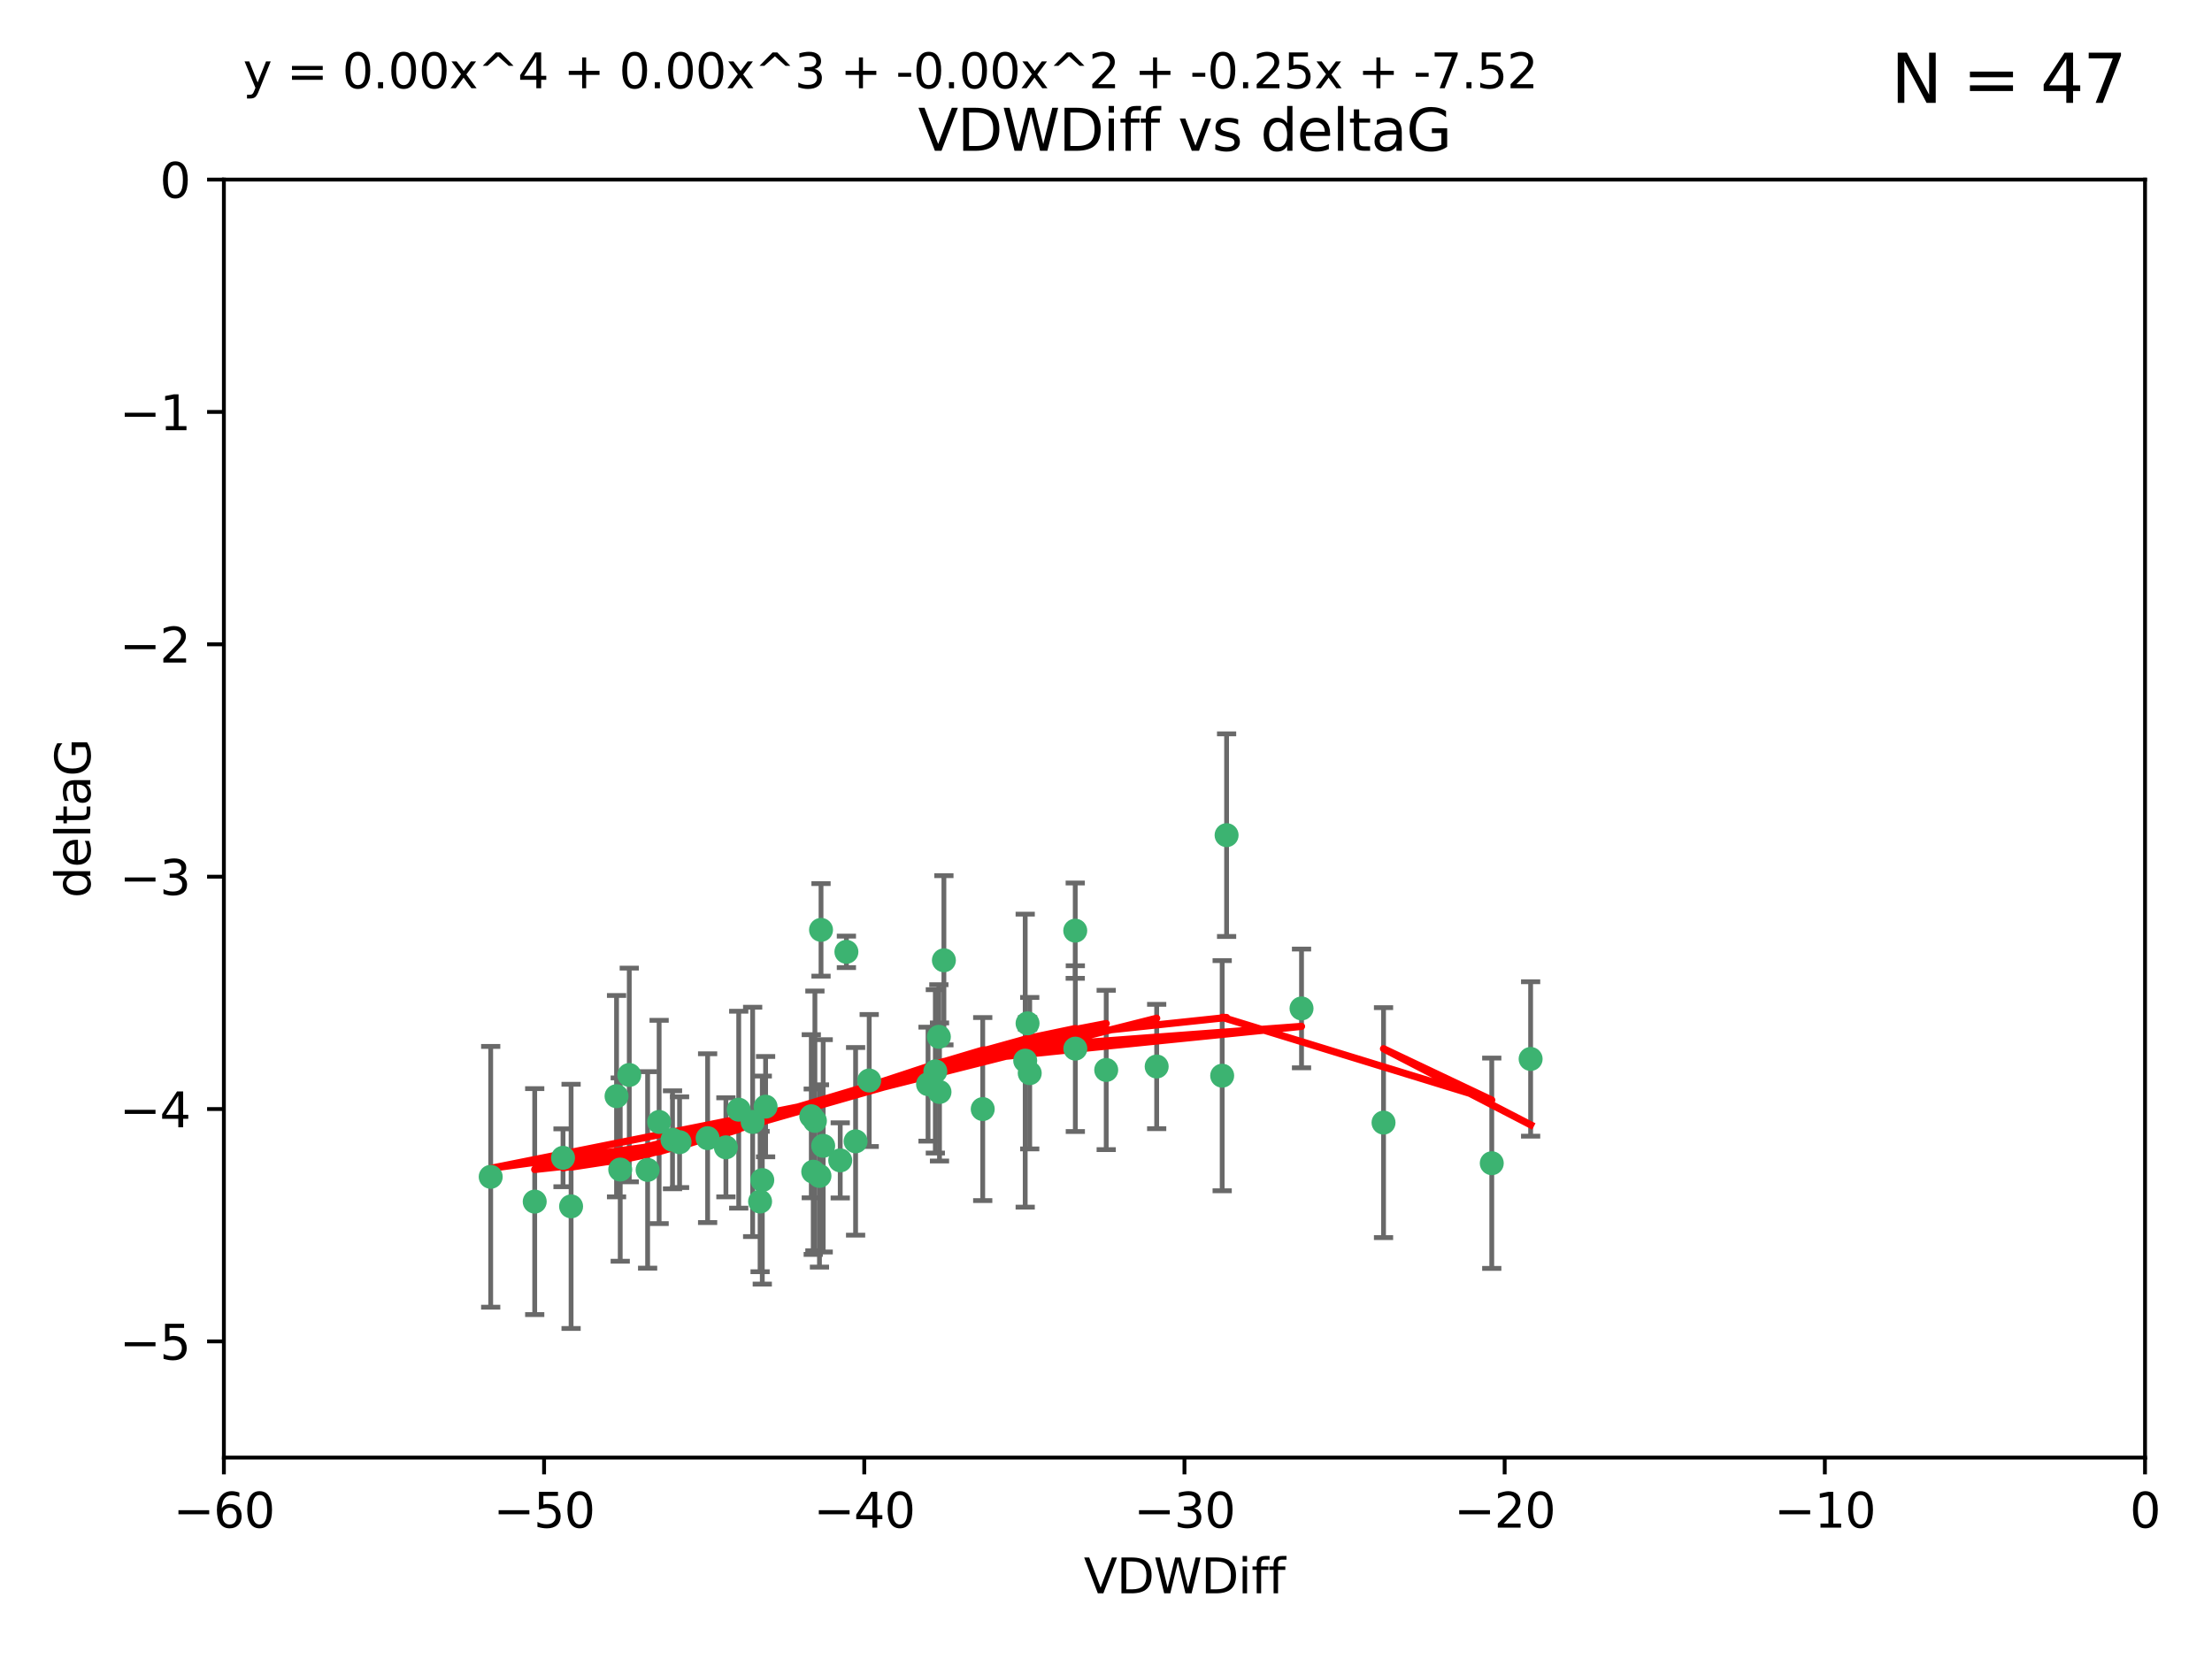 <?xml version="1.0" encoding="utf-8" standalone="no"?>
<!DOCTYPE svg PUBLIC "-//W3C//DTD SVG 1.1//EN"
  "http://www.w3.org/Graphics/SVG/1.1/DTD/svg11.dtd">
<svg xmlns:xlink="http://www.w3.org/1999/xlink" width="460.8pt" height="345.6pt" viewBox="0 0 460.8 345.6" xmlns="http://www.w3.org/2000/svg" version="1.1">
 <defs>
  <style type="text/css">*{stroke-linejoin: round; stroke-linecap: butt}</style>
 </defs>
 <g id="figure_1">
  <g id="patch_1">
   <path d="M 0 345.6 
L 460.8 345.6 
L 460.8 0 
L 0 0 
z
" style="fill: #ffffff"/>
  </g>
  <g id="axes_1">
   <g id="patch_2">
    <path d="M 46.64 303.64 
L 446.85 303.64 
L 446.85 37.411 
L 46.64 37.411 
z
" style="fill: #ffffff"/>
   </g>
   <g id="PathCollection_1">
    <defs>
     <path id="m458585051c" d="M 0 1.118 
C 0.297 1.118 0.581 1 0.791 0.791 
C 1 0.581 1.118 0.297 1.118 0 
C 1.118 -0.297 1 -0.581 0.791 -0.791 
C 0.581 -1 0.297 -1.118 0 -1.118 
C -0.297 -1.118 -0.581 -1 -0.791 -0.791 
C -1 -0.581 -1.118 -0.297 -1.118 0 
C -1.118 0.297 -1 0.581 -0.791 0.791 
C -0.581 1 -0.297 1.118 0 1.118 
z
" style="stroke: #3cb371"/>
    </defs>
    <g clip-path="url(#pa4ea64b45a)">
     <use xlink:href="#m458585051c" x="151.221" y="239.011" style="fill: #3cb371; stroke: #3cb371"/>
     <use xlink:href="#m458585051c" x="111.391" y="250.316" style="fill: #3cb371; stroke: #3cb371"/>
     <use xlink:href="#m458585051c" x="128.438" y="228.355" style="fill: #3cb371; stroke: #3cb371"/>
     <use xlink:href="#m458585051c" x="153.89" y="231.167" style="fill: #3cb371; stroke: #3cb371"/>
     <use xlink:href="#m458585051c" x="147.41" y="237.101" style="fill: #3cb371; stroke: #3cb371"/>
     <use xlink:href="#m458585051c" x="102.222" y="245.151" style="fill: #3cb371; stroke: #3cb371"/>
     <use xlink:href="#m458585051c" x="170.71" y="244.971" style="fill: #3cb371; stroke: #3cb371"/>
     <use xlink:href="#m458585051c" x="129.205" y="243.641" style="fill: #3cb371; stroke: #3cb371"/>
     <use xlink:href="#m458585051c" x="181.071" y="225.088" style="fill: #3cb371; stroke: #3cb371"/>
     <use xlink:href="#m458585051c" x="169.007" y="232.534" style="fill: #3cb371; stroke: #3cb371"/>
     <use xlink:href="#m458585051c" x="169.761" y="233.502" style="fill: #3cb371; stroke: #3cb371"/>
     <use xlink:href="#m458585051c" x="140.098" y="237.443" style="fill: #3cb371; stroke: #3cb371"/>
     <use xlink:href="#m458585051c" x="171.486" y="238.695" style="fill: #3cb371; stroke: #3cb371"/>
     <use xlink:href="#m458585051c" x="118.968" y="251.31" style="fill: #3cb371; stroke: #3cb371"/>
     <use xlink:href="#m458585051c" x="131.089" y="223.937" style="fill: #3cb371; stroke: #3cb371"/>
     <use xlink:href="#m458585051c" x="134.911" y="243.713" style="fill: #3cb371; stroke: #3cb371"/>
     <use xlink:href="#m458585051c" x="158.798" y="245.83" style="fill: #3cb371; stroke: #3cb371"/>
     <use xlink:href="#m458585051c" x="156.79" y="233.712" style="fill: #3cb371; stroke: #3cb371"/>
     <use xlink:href="#m458585051c" x="175.035" y="241.73" style="fill: #3cb371; stroke: #3cb371"/>
     <use xlink:href="#m458585051c" x="141.568" y="237.937" style="fill: #3cb371; stroke: #3cb371"/>
     <use xlink:href="#m458585051c" x="171.035" y="193.709" style="fill: #3cb371; stroke: #3cb371"/>
     <use xlink:href="#m458585051c" x="169.413" y="244.088" style="fill: #3cb371; stroke: #3cb371"/>
     <use xlink:href="#m458585051c" x="240.957" y="222.173" style="fill: #3cb371; stroke: #3cb371"/>
     <use xlink:href="#m458585051c" x="117.288" y="241.193" style="fill: #3cb371; stroke: #3cb371"/>
     <use xlink:href="#m458585051c" x="137.308" y="233.723" style="fill: #3cb371; stroke: #3cb371"/>
     <use xlink:href="#m458585051c" x="158.341" y="250.302" style="fill: #3cb371; stroke: #3cb371"/>
     <use xlink:href="#m458585051c" x="214.511" y="223.559" style="fill: #3cb371; stroke: #3cb371"/>
     <use xlink:href="#m458585051c" x="223.993" y="193.873" style="fill: #3cb371; stroke: #3cb371"/>
     <use xlink:href="#m458585051c" x="195.715" y="227.477" style="fill: #3cb371; stroke: #3cb371"/>
     <use xlink:href="#m458585051c" x="178.237" y="237.76" style="fill: #3cb371; stroke: #3cb371"/>
     <use xlink:href="#m458585051c" x="224.011" y="218.451" style="fill: #3cb371; stroke: #3cb371"/>
     <use xlink:href="#m458585051c" x="193.329" y="225.849" style="fill: #3cb371; stroke: #3cb371"/>
     <use xlink:href="#m458585051c" x="204.72" y="231.04" style="fill: #3cb371; stroke: #3cb371"/>
     <use xlink:href="#m458585051c" x="271.132" y="210.077" style="fill: #3cb371; stroke: #3cb371"/>
     <use xlink:href="#m458585051c" x="195.583" y="215.989" style="fill: #3cb371; stroke: #3cb371"/>
     <use xlink:href="#m458585051c" x="196.632" y="200.046" style="fill: #3cb371; stroke: #3cb371"/>
     <use xlink:href="#m458585051c" x="159.489" y="230.536" style="fill: #3cb371; stroke: #3cb371"/>
     <use xlink:href="#m458585051c" x="230.445" y="222.895" style="fill: #3cb371; stroke: #3cb371"/>
     <use xlink:href="#m458585051c" x="213.569" y="220.951" style="fill: #3cb371; stroke: #3cb371"/>
     <use xlink:href="#m458585051c" x="176.321" y="198.286" style="fill: #3cb371; stroke: #3cb371"/>
     <use xlink:href="#m458585051c" x="194.849" y="223.183" style="fill: #3cb371; stroke: #3cb371"/>
     <use xlink:href="#m458585051c" x="214.061" y="213.179" style="fill: #3cb371; stroke: #3cb371"/>
     <use xlink:href="#m458585051c" x="255.522" y="173.979" style="fill: #3cb371; stroke: #3cb371"/>
     <use xlink:href="#m458585051c" x="254.602" y="224.085" style="fill: #3cb371; stroke: #3cb371"/>
     <use xlink:href="#m458585051c" x="310.762" y="242.322" style="fill: #3cb371; stroke: #3cb371"/>
     <use xlink:href="#m458585051c" x="288.215" y="233.861" style="fill: #3cb371; stroke: #3cb371"/>
     <use xlink:href="#m458585051c" x="318.857" y="220.6" style="fill: #3cb371; stroke: #3cb371"/>
    </g>
   </g>
   <g id="matplotlib.axis_1">
    <g id="xtick_1">
     <g id="line2d_1">
      <defs>
       <path id="mc9bf6f8112" d="M 0 0 
L 0 3.5 
" style="stroke: #000000; stroke-width: 0.8"/>
      </defs>
      <g>
       <use xlink:href="#mc9bf6f8112" x="46.64" y="303.64" style="stroke: #000000; stroke-width: 0.8"/>
      </g>
     </g>
     <g id="text_1">
      <!-- −60 -->
      <g transform="translate(36.088 318.238)scale(0.1 -0.1)">
       <defs>
        <path id="DejaVuSans-2212" d="M 678 2272 
L 4684 2272 
L 4684 1741 
L 678 1741 
L 678 2272 
z
" transform="scale(0.016)"/>
        <path id="DejaVuSans-36" d="M 2113 2584 
Q 1688 2584 1439 2293 
Q 1191 2003 1191 1497 
Q 1191 994 1439 701 
Q 1688 409 2113 409 
Q 2538 409 2786 701 
Q 3034 994 3034 1497 
Q 3034 2003 2786 2293 
Q 2538 2584 2113 2584 
z
M 3366 4563 
L 3366 3988 
Q 3128 4100 2886 4159 
Q 2644 4219 2406 4219 
Q 1781 4219 1451 3797 
Q 1122 3375 1075 2522 
Q 1259 2794 1537 2939 
Q 1816 3084 2150 3084 
Q 2853 3084 3261 2657 
Q 3669 2231 3669 1497 
Q 3669 778 3244 343 
Q 2819 -91 2113 -91 
Q 1303 -91 875 529 
Q 447 1150 447 2328 
Q 447 3434 972 4092 
Q 1497 4750 2381 4750 
Q 2619 4750 2861 4703 
Q 3103 4656 3366 4563 
z
" transform="scale(0.016)"/>
        <path id="DejaVuSans-30" d="M 2034 4250 
Q 1547 4250 1301 3770 
Q 1056 3291 1056 2328 
Q 1056 1369 1301 889 
Q 1547 409 2034 409 
Q 2525 409 2770 889 
Q 3016 1369 3016 2328 
Q 3016 3291 2770 3770 
Q 2525 4250 2034 4250 
z
M 2034 4750 
Q 2819 4750 3233 4129 
Q 3647 3509 3647 2328 
Q 3647 1150 3233 529 
Q 2819 -91 2034 -91 
Q 1250 -91 836 529 
Q 422 1150 422 2328 
Q 422 3509 836 4129 
Q 1250 4750 2034 4750 
z
" transform="scale(0.016)"/>
       </defs>
       <use xlink:href="#DejaVuSans-2212"/>
       <use xlink:href="#DejaVuSans-36" x="83.789"/>
       <use xlink:href="#DejaVuSans-30" x="147.412"/>
      </g>
     </g>
    </g>
    <g id="xtick_2">
     <g id="line2d_2">
      <g>
       <use xlink:href="#mc9bf6f8112" x="113.342" y="303.64" style="stroke: #000000; stroke-width: 0.8"/>
      </g>
     </g>
     <g id="text_2">
      <!-- −50 -->
      <g transform="translate(102.789 318.238)scale(0.1 -0.1)">
       <defs>
        <path id="DejaVuSans-35" d="M 691 4666 
L 3169 4666 
L 3169 4134 
L 1269 4134 
L 1269 2991 
Q 1406 3038 1543 3061 
Q 1681 3084 1819 3084 
Q 2600 3084 3056 2656 
Q 3513 2228 3513 1497 
Q 3513 744 3044 326 
Q 2575 -91 1722 -91 
Q 1428 -91 1123 -41 
Q 819 9 494 109 
L 494 744 
Q 775 591 1075 516 
Q 1375 441 1709 441 
Q 2250 441 2565 725 
Q 2881 1009 2881 1497 
Q 2881 1984 2565 2268 
Q 2250 2553 1709 2553 
Q 1456 2553 1204 2497 
Q 953 2441 691 2322 
L 691 4666 
z
" transform="scale(0.016)"/>
       </defs>
       <use xlink:href="#DejaVuSans-2212"/>
       <use xlink:href="#DejaVuSans-35" x="83.789"/>
       <use xlink:href="#DejaVuSans-30" x="147.412"/>
      </g>
     </g>
    </g>
    <g id="xtick_3">
     <g id="line2d_3">
      <g>
       <use xlink:href="#mc9bf6f8112" x="180.043" y="303.64" style="stroke: #000000; stroke-width: 0.8"/>
      </g>
     </g>
     <g id="text_3">
      <!-- −40 -->
      <g transform="translate(169.491 318.238)scale(0.1 -0.1)">
       <defs>
        <path id="DejaVuSans-34" d="M 2419 4116 
L 825 1625 
L 2419 1625 
L 2419 4116 
z
M 2253 4666 
L 3047 4666 
L 3047 1625 
L 3713 1625 
L 3713 1100 
L 3047 1100 
L 3047 0 
L 2419 0 
L 2419 1100 
L 313 1100 
L 313 1709 
L 2253 4666 
z
" transform="scale(0.016)"/>
       </defs>
       <use xlink:href="#DejaVuSans-2212"/>
       <use xlink:href="#DejaVuSans-34" x="83.789"/>
       <use xlink:href="#DejaVuSans-30" x="147.412"/>
      </g>
     </g>
    </g>
    <g id="xtick_4">
     <g id="line2d_4">
      <g>
       <use xlink:href="#mc9bf6f8112" x="246.745" y="303.64" style="stroke: #000000; stroke-width: 0.8"/>
      </g>
     </g>
     <g id="text_4">
      <!-- −30 -->
      <g transform="translate(236.193 318.238)scale(0.1 -0.1)">
       <defs>
        <path id="DejaVuSans-33" d="M 2597 2516 
Q 3050 2419 3304 2112 
Q 3559 1806 3559 1356 
Q 3559 666 3084 287 
Q 2609 -91 1734 -91 
Q 1441 -91 1130 -33 
Q 819 25 488 141 
L 488 750 
Q 750 597 1062 519 
Q 1375 441 1716 441 
Q 2309 441 2620 675 
Q 2931 909 2931 1356 
Q 2931 1769 2642 2001 
Q 2353 2234 1838 2234 
L 1294 2234 
L 1294 2753 
L 1863 2753 
Q 2328 2753 2575 2939 
Q 2822 3125 2822 3475 
Q 2822 3834 2567 4026 
Q 2313 4219 1838 4219 
Q 1578 4219 1281 4162 
Q 984 4106 628 3988 
L 628 4550 
Q 988 4650 1302 4700 
Q 1616 4750 1894 4750 
Q 2613 4750 3031 4423 
Q 3450 4097 3450 3541 
Q 3450 3153 3228 2886 
Q 3006 2619 2597 2516 
z
" transform="scale(0.016)"/>
       </defs>
       <use xlink:href="#DejaVuSans-2212"/>
       <use xlink:href="#DejaVuSans-33" x="83.789"/>
       <use xlink:href="#DejaVuSans-30" x="147.412"/>
      </g>
     </g>
    </g>
    <g id="xtick_5">
     <g id="line2d_5">
      <g>
       <use xlink:href="#mc9bf6f8112" x="313.447" y="303.64" style="stroke: #000000; stroke-width: 0.8"/>
      </g>
     </g>
     <g id="text_5">
      <!-- −20 -->
      <g transform="translate(302.894 318.238)scale(0.1 -0.1)">
       <defs>
        <path id="DejaVuSans-32" d="M 1228 531 
L 3431 531 
L 3431 0 
L 469 0 
L 469 531 
Q 828 903 1448 1529 
Q 2069 2156 2228 2338 
Q 2531 2678 2651 2914 
Q 2772 3150 2772 3378 
Q 2772 3750 2511 3984 
Q 2250 4219 1831 4219 
Q 1534 4219 1204 4116 
Q 875 4013 500 3803 
L 500 4441 
Q 881 4594 1212 4672 
Q 1544 4750 1819 4750 
Q 2544 4750 2975 4387 
Q 3406 4025 3406 3419 
Q 3406 3131 3298 2873 
Q 3191 2616 2906 2266 
Q 2828 2175 2409 1742 
Q 1991 1309 1228 531 
z
" transform="scale(0.016)"/>
       </defs>
       <use xlink:href="#DejaVuSans-2212"/>
       <use xlink:href="#DejaVuSans-32" x="83.789"/>
       <use xlink:href="#DejaVuSans-30" x="147.412"/>
      </g>
     </g>
    </g>
    <g id="xtick_6">
     <g id="line2d_6">
      <g>
       <use xlink:href="#mc9bf6f8112" x="380.148" y="303.64" style="stroke: #000000; stroke-width: 0.8"/>
      </g>
     </g>
     <g id="text_6">
      <!-- −10 -->
      <g transform="translate(369.596 318.238)scale(0.1 -0.1)">
       <defs>
        <path id="DejaVuSans-31" d="M 794 531 
L 1825 531 
L 1825 4091 
L 703 3866 
L 703 4441 
L 1819 4666 
L 2450 4666 
L 2450 531 
L 3481 531 
L 3481 0 
L 794 0 
L 794 531 
z
" transform="scale(0.016)"/>
       </defs>
       <use xlink:href="#DejaVuSans-2212"/>
       <use xlink:href="#DejaVuSans-31" x="83.789"/>
       <use xlink:href="#DejaVuSans-30" x="147.412"/>
      </g>
     </g>
    </g>
    <g id="xtick_7">
     <g id="line2d_7">
      <g>
       <use xlink:href="#mc9bf6f8112" x="446.85" y="303.64" style="stroke: #000000; stroke-width: 0.8"/>
      </g>
     </g>
     <g id="text_7">
      <!-- 0 -->
      <g transform="translate(443.669 318.238)scale(0.1 -0.1)">
       <use xlink:href="#DejaVuSans-30"/>
      </g>
     </g>
    </g>
    <g id="text_8">
     <!-- VDWDiff -->
     <g transform="translate(225.772 331.917)scale(0.1 -0.1)">
      <defs>
       <path id="DejaVuSans-56" d="M 1831 0 
L 50 4666 
L 709 4666 
L 2188 738 
L 3669 4666 
L 4325 4666 
L 2547 0 
L 1831 0 
z
" transform="scale(0.016)"/>
       <path id="DejaVuSans-44" d="M 1259 4147 
L 1259 519 
L 2022 519 
Q 2988 519 3436 956 
Q 3884 1394 3884 2338 
Q 3884 3275 3436 3711 
Q 2988 4147 2022 4147 
L 1259 4147 
z
M 628 4666 
L 1925 4666 
Q 3281 4666 3915 4102 
Q 4550 3538 4550 2338 
Q 4550 1131 3912 565 
Q 3275 0 1925 0 
L 628 0 
L 628 4666 
z
" transform="scale(0.016)"/>
       <path id="DejaVuSans-57" d="M 213 4666 
L 850 4666 
L 1831 722 
L 2809 4666 
L 3519 4666 
L 4500 722 
L 5478 4666 
L 6119 4666 
L 4947 0 
L 4153 0 
L 3169 4050 
L 2175 0 
L 1381 0 
L 213 4666 
z
" transform="scale(0.016)"/>
       <path id="DejaVuSans-69" d="M 603 3500 
L 1178 3500 
L 1178 0 
L 603 0 
L 603 3500 
z
M 603 4863 
L 1178 4863 
L 1178 4134 
L 603 4134 
L 603 4863 
z
" transform="scale(0.016)"/>
       <path id="DejaVuSans-66" d="M 2375 4863 
L 2375 4384 
L 1825 4384 
Q 1516 4384 1395 4259 
Q 1275 4134 1275 3809 
L 1275 3500 
L 2222 3500 
L 2222 3053 
L 1275 3053 
L 1275 0 
L 697 0 
L 697 3053 
L 147 3053 
L 147 3500 
L 697 3500 
L 697 3744 
Q 697 4328 969 4595 
Q 1241 4863 1831 4863 
L 2375 4863 
z
" transform="scale(0.016)"/>
      </defs>
      <use xlink:href="#DejaVuSans-56"/>
      <use xlink:href="#DejaVuSans-44" x="68.408"/>
      <use xlink:href="#DejaVuSans-57" x="145.41"/>
      <use xlink:href="#DejaVuSans-44" x="244.287"/>
      <use xlink:href="#DejaVuSans-69" x="321.289"/>
      <use xlink:href="#DejaVuSans-66" x="349.072"/>
      <use xlink:href="#DejaVuSans-66" x="384.277"/>
     </g>
    </g>
   </g>
   <g id="matplotlib.axis_2">
    <g id="ytick_1">
     <g id="line2d_8">
      <defs>
       <path id="med8fb15d20" d="M 0 0 
L -3.5 0 
" style="stroke: #000000; stroke-width: 0.8"/>
      </defs>
      <g>
       <use xlink:href="#med8fb15d20" x="46.64" y="279.437" style="stroke: #000000; stroke-width: 0.8"/>
      </g>
     </g>
     <g id="text_9">
      <!-- −5 -->
      <g transform="translate(24.898 283.237)scale(0.1 -0.1)">
       <use xlink:href="#DejaVuSans-2212"/>
       <use xlink:href="#DejaVuSans-35" x="83.789"/>
      </g>
     </g>
    </g>
    <g id="ytick_2">
     <g id="line2d_9">
      <g>
       <use xlink:href="#med8fb15d20" x="46.64" y="231.032" style="stroke: #000000; stroke-width: 0.8"/>
      </g>
     </g>
     <g id="text_10">
      <!-- −4 -->
      <g transform="translate(24.898 234.831)scale(0.1 -0.1)">
       <use xlink:href="#DejaVuSans-2212"/>
       <use xlink:href="#DejaVuSans-34" x="83.789"/>
      </g>
     </g>
    </g>
    <g id="ytick_3">
     <g id="line2d_10">
      <g>
       <use xlink:href="#med8fb15d20" x="46.64" y="182.627" style="stroke: #000000; stroke-width: 0.8"/>
      </g>
     </g>
     <g id="text_11">
      <!-- −3 -->
      <g transform="translate(24.898 186.426)scale(0.1 -0.1)">
       <use xlink:href="#DejaVuSans-2212"/>
       <use xlink:href="#DejaVuSans-33" x="83.789"/>
      </g>
     </g>
    </g>
    <g id="ytick_4">
     <g id="line2d_11">
      <g>
       <use xlink:href="#med8fb15d20" x="46.64" y="134.222" style="stroke: #000000; stroke-width: 0.8"/>
      </g>
     </g>
     <g id="text_12">
      <!-- −2 -->
      <g transform="translate(24.898 138.021)scale(0.1 -0.1)">
       <use xlink:href="#DejaVuSans-2212"/>
       <use xlink:href="#DejaVuSans-32" x="83.789"/>
      </g>
     </g>
    </g>
    <g id="ytick_5">
     <g id="line2d_12">
      <g>
       <use xlink:href="#med8fb15d20" x="46.64" y="85.816" style="stroke: #000000; stroke-width: 0.8"/>
      </g>
     </g>
     <g id="text_13">
      <!-- −1 -->
      <g transform="translate(24.898 89.616)scale(0.1 -0.1)">
       <use xlink:href="#DejaVuSans-2212"/>
       <use xlink:href="#DejaVuSans-31" x="83.789"/>
      </g>
     </g>
    </g>
    <g id="ytick_6">
     <g id="line2d_13">
      <g>
       <use xlink:href="#med8fb15d20" x="46.64" y="37.411" style="stroke: #000000; stroke-width: 0.8"/>
      </g>
     </g>
     <g id="text_14">
      <!-- 0 -->
      <g transform="translate(33.278 41.21)scale(0.1 -0.1)">
       <use xlink:href="#DejaVuSans-30"/>
      </g>
     </g>
    </g>
    <g id="text_15">
     <!-- deltaG -->
     <g transform="translate(18.818 187.064)rotate(-90)scale(0.1 -0.1)">
      <defs>
       <path id="DejaVuSans-64" d="M 2906 2969 
L 2906 4863 
L 3481 4863 
L 3481 0 
L 2906 0 
L 2906 525 
Q 2725 213 2448 61 
Q 2172 -91 1784 -91 
Q 1150 -91 751 415 
Q 353 922 353 1747 
Q 353 2572 751 3078 
Q 1150 3584 1784 3584 
Q 2172 3584 2448 3432 
Q 2725 3281 2906 2969 
z
M 947 1747 
Q 947 1113 1208 752 
Q 1469 391 1925 391 
Q 2381 391 2643 752 
Q 2906 1113 2906 1747 
Q 2906 2381 2643 2742 
Q 2381 3103 1925 3103 
Q 1469 3103 1208 2742 
Q 947 2381 947 1747 
z
" transform="scale(0.016)"/>
       <path id="DejaVuSans-65" d="M 3597 1894 
L 3597 1613 
L 953 1613 
Q 991 1019 1311 708 
Q 1631 397 2203 397 
Q 2534 397 2845 478 
Q 3156 559 3463 722 
L 3463 178 
Q 3153 47 2828 -22 
Q 2503 -91 2169 -91 
Q 1331 -91 842 396 
Q 353 884 353 1716 
Q 353 2575 817 3079 
Q 1281 3584 2069 3584 
Q 2775 3584 3186 3129 
Q 3597 2675 3597 1894 
z
M 3022 2063 
Q 3016 2534 2758 2815 
Q 2500 3097 2075 3097 
Q 1594 3097 1305 2825 
Q 1016 2553 972 2059 
L 3022 2063 
z
" transform="scale(0.016)"/>
       <path id="DejaVuSans-6c" d="M 603 4863 
L 1178 4863 
L 1178 0 
L 603 0 
L 603 4863 
z
" transform="scale(0.016)"/>
       <path id="DejaVuSans-74" d="M 1172 4494 
L 1172 3500 
L 2356 3500 
L 2356 3053 
L 1172 3053 
L 1172 1153 
Q 1172 725 1289 603 
Q 1406 481 1766 481 
L 2356 481 
L 2356 0 
L 1766 0 
Q 1100 0 847 248 
Q 594 497 594 1153 
L 594 3053 
L 172 3053 
L 172 3500 
L 594 3500 
L 594 4494 
L 1172 4494 
z
" transform="scale(0.016)"/>
       <path id="DejaVuSans-61" d="M 2194 1759 
Q 1497 1759 1228 1600 
Q 959 1441 959 1056 
Q 959 750 1161 570 
Q 1363 391 1709 391 
Q 2188 391 2477 730 
Q 2766 1069 2766 1631 
L 2766 1759 
L 2194 1759 
z
M 3341 1997 
L 3341 0 
L 2766 0 
L 2766 531 
Q 2569 213 2275 61 
Q 1981 -91 1556 -91 
Q 1019 -91 701 211 
Q 384 513 384 1019 
Q 384 1609 779 1909 
Q 1175 2209 1959 2209 
L 2766 2209 
L 2766 2266 
Q 2766 2663 2505 2880 
Q 2244 3097 1772 3097 
Q 1472 3097 1187 3025 
Q 903 2953 641 2809 
L 641 3341 
Q 956 3463 1253 3523 
Q 1550 3584 1831 3584 
Q 2591 3584 2966 3190 
Q 3341 2797 3341 1997 
z
" transform="scale(0.016)"/>
       <path id="DejaVuSans-47" d="M 3809 666 
L 3809 1919 
L 2778 1919 
L 2778 2438 
L 4434 2438 
L 4434 434 
Q 4069 175 3628 42 
Q 3188 -91 2688 -91 
Q 1594 -91 976 548 
Q 359 1188 359 2328 
Q 359 3472 976 4111 
Q 1594 4750 2688 4750 
Q 3144 4750 3555 4637 
Q 3966 4525 4313 4306 
L 4313 3634 
Q 3963 3931 3569 4081 
Q 3175 4231 2741 4231 
Q 1884 4231 1454 3753 
Q 1025 3275 1025 2328 
Q 1025 1384 1454 906 
Q 1884 428 2741 428 
Q 3075 428 3337 486 
Q 3600 544 3809 666 
z
" transform="scale(0.016)"/>
      </defs>
      <use xlink:href="#DejaVuSans-64"/>
      <use xlink:href="#DejaVuSans-65" x="63.477"/>
      <use xlink:href="#DejaVuSans-6c" x="125"/>
      <use xlink:href="#DejaVuSans-74" x="152.783"/>
      <use xlink:href="#DejaVuSans-61" x="191.992"/>
      <use xlink:href="#DejaVuSans-47" x="253.271"/>
     </g>
    </g>
   </g>
   <g id="LineCollection_1">
    <path d="M 151.221 249.332 
L 151.221 228.691 
" clip-path="url(#pa4ea64b45a)" style="fill: none; stroke: #696969"/>
    <path d="M 111.391 273.851 
L 111.391 226.78 
" clip-path="url(#pa4ea64b45a)" style="fill: none; stroke: #696969"/>
    <path d="M 128.438 249.329 
L 128.438 207.382 
" clip-path="url(#pa4ea64b45a)" style="fill: none; stroke: #696969"/>
    <path d="M 153.89 251.678 
L 153.89 210.656 
" clip-path="url(#pa4ea64b45a)" style="fill: none; stroke: #696969"/>
    <path d="M 147.41 254.682 
L 147.41 219.519 
" clip-path="url(#pa4ea64b45a)" style="fill: none; stroke: #696969"/>
    <path d="M 102.222 272.312 
L 102.222 217.99 
" clip-path="url(#pa4ea64b45a)" style="fill: none; stroke: #696969"/>
    <path d="M 170.71 263.96 
L 170.71 225.982 
" clip-path="url(#pa4ea64b45a)" style="fill: none; stroke: #696969"/>
    <path d="M 129.205 262.737 
L 129.205 224.544 
" clip-path="url(#pa4ea64b45a)" style="fill: none; stroke: #696969"/>
    <path d="M 181.071 238.836 
L 181.071 211.34 
" clip-path="url(#pa4ea64b45a)" style="fill: none; stroke: #696969"/>
    <path d="M 169.007 249.526 
L 169.007 215.542 
" clip-path="url(#pa4ea64b45a)" style="fill: none; stroke: #696969"/>
    <path d="M 169.761 260.554 
L 169.761 206.45 
" clip-path="url(#pa4ea64b45a)" style="fill: none; stroke: #696969"/>
    <path d="M 140.098 247.65 
L 140.098 227.236 
" clip-path="url(#pa4ea64b45a)" style="fill: none; stroke: #696969"/>
    <path d="M 171.486 260.812 
L 171.486 216.578 
" clip-path="url(#pa4ea64b45a)" style="fill: none; stroke: #696969"/>
    <path d="M 118.968 276.746 
L 118.968 225.873 
" clip-path="url(#pa4ea64b45a)" style="fill: none; stroke: #696969"/>
    <path d="M 131.089 246.2 
L 131.089 201.674 
" clip-path="url(#pa4ea64b45a)" style="fill: none; stroke: #696969"/>
    <path d="M 134.911 264.178 
L 134.911 223.248 
" clip-path="url(#pa4ea64b45a)" style="fill: none; stroke: #696969"/>
    <path d="M 158.798 267.497 
L 158.798 224.162 
" clip-path="url(#pa4ea64b45a)" style="fill: none; stroke: #696969"/>
    <path d="M 156.79 257.598 
L 156.79 209.826 
" clip-path="url(#pa4ea64b45a)" style="fill: none; stroke: #696969"/>
    <path d="M 175.035 249.557 
L 175.035 233.903 
" clip-path="url(#pa4ea64b45a)" style="fill: none; stroke: #696969"/>
    <path d="M 141.568 247.386 
L 141.568 228.488 
" clip-path="url(#pa4ea64b45a)" style="fill: none; stroke: #696969"/>
    <path d="M 171.035 203.348 
L 171.035 184.071 
" clip-path="url(#pa4ea64b45a)" style="fill: none; stroke: #696969"/>
    <path d="M 169.413 261.318 
L 169.413 226.858 
" clip-path="url(#pa4ea64b45a)" style="fill: none; stroke: #696969"/>
    <path d="M 240.957 235.121 
L 240.957 209.225 
" clip-path="url(#pa4ea64b45a)" style="fill: none; stroke: #696969"/>
    <path d="M 117.288 247.22 
L 117.288 235.166 
" clip-path="url(#pa4ea64b45a)" style="fill: none; stroke: #696969"/>
    <path d="M 137.308 254.896 
L 137.308 212.549 
" clip-path="url(#pa4ea64b45a)" style="fill: none; stroke: #696969"/>
    <path d="M 158.341 264.925 
L 158.341 235.679 
" clip-path="url(#pa4ea64b45a)" style="fill: none; stroke: #696969"/>
    <path d="M 214.511 239.336 
L 214.511 207.781 
" clip-path="url(#pa4ea64b45a)" style="fill: none; stroke: #696969"/>
    <path d="M 223.993 203.802 
L 223.993 183.944 
" clip-path="url(#pa4ea64b45a)" style="fill: none; stroke: #696969"/>
    <path d="M 195.715 241.86 
L 195.715 213.095 
" clip-path="url(#pa4ea64b45a)" style="fill: none; stroke: #696969"/>
    <path d="M 178.237 257.301 
L 178.237 218.218 
" clip-path="url(#pa4ea64b45a)" style="fill: none; stroke: #696969"/>
    <path d="M 224.011 235.713 
L 224.011 201.188 
" clip-path="url(#pa4ea64b45a)" style="fill: none; stroke: #696969"/>
    <path d="M 193.329 237.72 
L 193.329 213.978 
" clip-path="url(#pa4ea64b45a)" style="fill: none; stroke: #696969"/>
    <path d="M 204.72 250.104 
L 204.72 211.975 
" clip-path="url(#pa4ea64b45a)" style="fill: none; stroke: #696969"/>
    <path d="M 271.132 222.445 
L 271.132 197.71 
" clip-path="url(#pa4ea64b45a)" style="fill: none; stroke: #696969"/>
    <path d="M 195.583 226.845 
L 195.583 205.133 
" clip-path="url(#pa4ea64b45a)" style="fill: none; stroke: #696969"/>
    <path d="M 196.632 217.668 
L 196.632 182.424 
" clip-path="url(#pa4ea64b45a)" style="fill: none; stroke: #696969"/>
    <path d="M 159.489 240.987 
L 159.489 220.084 
" clip-path="url(#pa4ea64b45a)" style="fill: none; stroke: #696969"/>
    <path d="M 230.445 239.489 
L 230.445 206.3 
" clip-path="url(#pa4ea64b45a)" style="fill: none; stroke: #696969"/>
    <path d="M 213.569 251.471 
L 213.569 190.431 
" clip-path="url(#pa4ea64b45a)" style="fill: none; stroke: #696969"/>
    <path d="M 176.321 201.563 
L 176.321 195.009 
" clip-path="url(#pa4ea64b45a)" style="fill: none; stroke: #696969"/>
    <path d="M 194.849 240.197 
L 194.849 206.168 
" clip-path="url(#pa4ea64b45a)" style="fill: none; stroke: #696969"/>
    <path d="M 214.061 214.388 
L 214.061 211.971 
" clip-path="url(#pa4ea64b45a)" style="fill: none; stroke: #696969"/>
    <path d="M 255.522 195.085 
L 255.522 152.873 
" clip-path="url(#pa4ea64b45a)" style="fill: none; stroke: #696969"/>
    <path d="M 254.602 248.056 
L 254.602 200.114 
" clip-path="url(#pa4ea64b45a)" style="fill: none; stroke: #696969"/>
    <path d="M 310.762 264.227 
L 310.762 220.417 
" clip-path="url(#pa4ea64b45a)" style="fill: none; stroke: #696969"/>
    <path d="M 288.215 257.815 
L 288.215 209.906 
" clip-path="url(#pa4ea64b45a)" style="fill: none; stroke: #696969"/>
    <path d="M 318.857 236.686 
L 318.857 204.513 
" clip-path="url(#pa4ea64b45a)" style="fill: none; stroke: #696969"/>
   </g>
   <g id="line2d_14">
    <defs>
     <path id="ma6dbb1bc3e" d="M 2 0 
L -2 -0 
" style="stroke: #696969"/>
    </defs>
    <g clip-path="url(#pa4ea64b45a)">
     <use xlink:href="#ma6dbb1bc3e" x="151.221" y="249.332" style="fill: #696969; stroke: #696969"/>
     <use xlink:href="#ma6dbb1bc3e" x="111.391" y="273.851" style="fill: #696969; stroke: #696969"/>
     <use xlink:href="#ma6dbb1bc3e" x="128.438" y="249.329" style="fill: #696969; stroke: #696969"/>
     <use xlink:href="#ma6dbb1bc3e" x="153.89" y="251.678" style="fill: #696969; stroke: #696969"/>
     <use xlink:href="#ma6dbb1bc3e" x="147.41" y="254.682" style="fill: #696969; stroke: #696969"/>
     <use xlink:href="#ma6dbb1bc3e" x="102.222" y="272.312" style="fill: #696969; stroke: #696969"/>
     <use xlink:href="#ma6dbb1bc3e" x="170.71" y="263.96" style="fill: #696969; stroke: #696969"/>
     <use xlink:href="#ma6dbb1bc3e" x="129.205" y="262.737" style="fill: #696969; stroke: #696969"/>
     <use xlink:href="#ma6dbb1bc3e" x="181.071" y="238.836" style="fill: #696969; stroke: #696969"/>
     <use xlink:href="#ma6dbb1bc3e" x="169.007" y="249.526" style="fill: #696969; stroke: #696969"/>
     <use xlink:href="#ma6dbb1bc3e" x="169.761" y="260.554" style="fill: #696969; stroke: #696969"/>
     <use xlink:href="#ma6dbb1bc3e" x="140.098" y="247.65" style="fill: #696969; stroke: #696969"/>
     <use xlink:href="#ma6dbb1bc3e" x="171.486" y="260.812" style="fill: #696969; stroke: #696969"/>
     <use xlink:href="#ma6dbb1bc3e" x="118.968" y="276.746" style="fill: #696969; stroke: #696969"/>
     <use xlink:href="#ma6dbb1bc3e" x="131.089" y="246.2" style="fill: #696969; stroke: #696969"/>
     <use xlink:href="#ma6dbb1bc3e" x="134.911" y="264.178" style="fill: #696969; stroke: #696969"/>
     <use xlink:href="#ma6dbb1bc3e" x="158.798" y="267.497" style="fill: #696969; stroke: #696969"/>
     <use xlink:href="#ma6dbb1bc3e" x="156.79" y="257.598" style="fill: #696969; stroke: #696969"/>
     <use xlink:href="#ma6dbb1bc3e" x="175.035" y="249.557" style="fill: #696969; stroke: #696969"/>
     <use xlink:href="#ma6dbb1bc3e" x="141.568" y="247.386" style="fill: #696969; stroke: #696969"/>
     <use xlink:href="#ma6dbb1bc3e" x="171.035" y="203.348" style="fill: #696969; stroke: #696969"/>
     <use xlink:href="#ma6dbb1bc3e" x="169.413" y="261.318" style="fill: #696969; stroke: #696969"/>
     <use xlink:href="#ma6dbb1bc3e" x="240.957" y="235.121" style="fill: #696969; stroke: #696969"/>
     <use xlink:href="#ma6dbb1bc3e" x="117.288" y="247.22" style="fill: #696969; stroke: #696969"/>
     <use xlink:href="#ma6dbb1bc3e" x="137.308" y="254.896" style="fill: #696969; stroke: #696969"/>
     <use xlink:href="#ma6dbb1bc3e" x="158.341" y="264.925" style="fill: #696969; stroke: #696969"/>
     <use xlink:href="#ma6dbb1bc3e" x="214.511" y="239.336" style="fill: #696969; stroke: #696969"/>
     <use xlink:href="#ma6dbb1bc3e" x="223.993" y="203.802" style="fill: #696969; stroke: #696969"/>
     <use xlink:href="#ma6dbb1bc3e" x="195.715" y="241.86" style="fill: #696969; stroke: #696969"/>
     <use xlink:href="#ma6dbb1bc3e" x="178.237" y="257.301" style="fill: #696969; stroke: #696969"/>
     <use xlink:href="#ma6dbb1bc3e" x="224.011" y="235.713" style="fill: #696969; stroke: #696969"/>
     <use xlink:href="#ma6dbb1bc3e" x="193.329" y="237.72" style="fill: #696969; stroke: #696969"/>
     <use xlink:href="#ma6dbb1bc3e" x="204.72" y="250.104" style="fill: #696969; stroke: #696969"/>
     <use xlink:href="#ma6dbb1bc3e" x="271.132" y="222.445" style="fill: #696969; stroke: #696969"/>
     <use xlink:href="#ma6dbb1bc3e" x="195.583" y="226.845" style="fill: #696969; stroke: #696969"/>
     <use xlink:href="#ma6dbb1bc3e" x="196.632" y="217.668" style="fill: #696969; stroke: #696969"/>
     <use xlink:href="#ma6dbb1bc3e" x="159.489" y="240.987" style="fill: #696969; stroke: #696969"/>
     <use xlink:href="#ma6dbb1bc3e" x="230.445" y="239.489" style="fill: #696969; stroke: #696969"/>
     <use xlink:href="#ma6dbb1bc3e" x="213.569" y="251.471" style="fill: #696969; stroke: #696969"/>
     <use xlink:href="#ma6dbb1bc3e" x="176.321" y="201.563" style="fill: #696969; stroke: #696969"/>
     <use xlink:href="#ma6dbb1bc3e" x="194.849" y="240.197" style="fill: #696969; stroke: #696969"/>
     <use xlink:href="#ma6dbb1bc3e" x="214.061" y="214.388" style="fill: #696969; stroke: #696969"/>
     <use xlink:href="#ma6dbb1bc3e" x="255.522" y="195.085" style="fill: #696969; stroke: #696969"/>
     <use xlink:href="#ma6dbb1bc3e" x="254.602" y="248.056" style="fill: #696969; stroke: #696969"/>
     <use xlink:href="#ma6dbb1bc3e" x="310.762" y="264.227" style="fill: #696969; stroke: #696969"/>
     <use xlink:href="#ma6dbb1bc3e" x="288.215" y="257.815" style="fill: #696969; stroke: #696969"/>
     <use xlink:href="#ma6dbb1bc3e" x="318.857" y="236.686" style="fill: #696969; stroke: #696969"/>
    </g>
   </g>
   <g id="line2d_15">
    <g clip-path="url(#pa4ea64b45a)">
     <use xlink:href="#ma6dbb1bc3e" x="151.221" y="228.691" style="fill: #696969; stroke: #696969"/>
     <use xlink:href="#ma6dbb1bc3e" x="111.391" y="226.78" style="fill: #696969; stroke: #696969"/>
     <use xlink:href="#ma6dbb1bc3e" x="128.438" y="207.382" style="fill: #696969; stroke: #696969"/>
     <use xlink:href="#ma6dbb1bc3e" x="153.89" y="210.656" style="fill: #696969; stroke: #696969"/>
     <use xlink:href="#ma6dbb1bc3e" x="147.41" y="219.519" style="fill: #696969; stroke: #696969"/>
     <use xlink:href="#ma6dbb1bc3e" x="102.222" y="217.99" style="fill: #696969; stroke: #696969"/>
     <use xlink:href="#ma6dbb1bc3e" x="170.71" y="225.982" style="fill: #696969; stroke: #696969"/>
     <use xlink:href="#ma6dbb1bc3e" x="129.205" y="224.544" style="fill: #696969; stroke: #696969"/>
     <use xlink:href="#ma6dbb1bc3e" x="181.071" y="211.34" style="fill: #696969; stroke: #696969"/>
     <use xlink:href="#ma6dbb1bc3e" x="169.007" y="215.542" style="fill: #696969; stroke: #696969"/>
     <use xlink:href="#ma6dbb1bc3e" x="169.761" y="206.45" style="fill: #696969; stroke: #696969"/>
     <use xlink:href="#ma6dbb1bc3e" x="140.098" y="227.236" style="fill: #696969; stroke: #696969"/>
     <use xlink:href="#ma6dbb1bc3e" x="171.486" y="216.578" style="fill: #696969; stroke: #696969"/>
     <use xlink:href="#ma6dbb1bc3e" x="118.968" y="225.873" style="fill: #696969; stroke: #696969"/>
     <use xlink:href="#ma6dbb1bc3e" x="131.089" y="201.674" style="fill: #696969; stroke: #696969"/>
     <use xlink:href="#ma6dbb1bc3e" x="134.911" y="223.248" style="fill: #696969; stroke: #696969"/>
     <use xlink:href="#ma6dbb1bc3e" x="158.798" y="224.162" style="fill: #696969; stroke: #696969"/>
     <use xlink:href="#ma6dbb1bc3e" x="156.79" y="209.826" style="fill: #696969; stroke: #696969"/>
     <use xlink:href="#ma6dbb1bc3e" x="175.035" y="233.903" style="fill: #696969; stroke: #696969"/>
     <use xlink:href="#ma6dbb1bc3e" x="141.568" y="228.488" style="fill: #696969; stroke: #696969"/>
     <use xlink:href="#ma6dbb1bc3e" x="171.035" y="184.071" style="fill: #696969; stroke: #696969"/>
     <use xlink:href="#ma6dbb1bc3e" x="169.413" y="226.858" style="fill: #696969; stroke: #696969"/>
     <use xlink:href="#ma6dbb1bc3e" x="240.957" y="209.225" style="fill: #696969; stroke: #696969"/>
     <use xlink:href="#ma6dbb1bc3e" x="117.288" y="235.166" style="fill: #696969; stroke: #696969"/>
     <use xlink:href="#ma6dbb1bc3e" x="137.308" y="212.549" style="fill: #696969; stroke: #696969"/>
     <use xlink:href="#ma6dbb1bc3e" x="158.341" y="235.679" style="fill: #696969; stroke: #696969"/>
     <use xlink:href="#ma6dbb1bc3e" x="214.511" y="207.781" style="fill: #696969; stroke: #696969"/>
     <use xlink:href="#ma6dbb1bc3e" x="223.993" y="183.944" style="fill: #696969; stroke: #696969"/>
     <use xlink:href="#ma6dbb1bc3e" x="195.715" y="213.095" style="fill: #696969; stroke: #696969"/>
     <use xlink:href="#ma6dbb1bc3e" x="178.237" y="218.218" style="fill: #696969; stroke: #696969"/>
     <use xlink:href="#ma6dbb1bc3e" x="224.011" y="201.188" style="fill: #696969; stroke: #696969"/>
     <use xlink:href="#ma6dbb1bc3e" x="193.329" y="213.978" style="fill: #696969; stroke: #696969"/>
     <use xlink:href="#ma6dbb1bc3e" x="204.72" y="211.975" style="fill: #696969; stroke: #696969"/>
     <use xlink:href="#ma6dbb1bc3e" x="271.132" y="197.71" style="fill: #696969; stroke: #696969"/>
     <use xlink:href="#ma6dbb1bc3e" x="195.583" y="205.133" style="fill: #696969; stroke: #696969"/>
     <use xlink:href="#ma6dbb1bc3e" x="196.632" y="182.424" style="fill: #696969; stroke: #696969"/>
     <use xlink:href="#ma6dbb1bc3e" x="159.489" y="220.084" style="fill: #696969; stroke: #696969"/>
     <use xlink:href="#ma6dbb1bc3e" x="230.445" y="206.3" style="fill: #696969; stroke: #696969"/>
     <use xlink:href="#ma6dbb1bc3e" x="213.569" y="190.431" style="fill: #696969; stroke: #696969"/>
     <use xlink:href="#ma6dbb1bc3e" x="176.321" y="195.009" style="fill: #696969; stroke: #696969"/>
     <use xlink:href="#ma6dbb1bc3e" x="194.849" y="206.168" style="fill: #696969; stroke: #696969"/>
     <use xlink:href="#ma6dbb1bc3e" x="214.061" y="211.971" style="fill: #696969; stroke: #696969"/>
     <use xlink:href="#ma6dbb1bc3e" x="255.522" y="152.873" style="fill: #696969; stroke: #696969"/>
     <use xlink:href="#ma6dbb1bc3e" x="254.602" y="200.114" style="fill: #696969; stroke: #696969"/>
     <use xlink:href="#ma6dbb1bc3e" x="310.762" y="220.417" style="fill: #696969; stroke: #696969"/>
     <use xlink:href="#ma6dbb1bc3e" x="288.215" y="209.906" style="fill: #696969; stroke: #696969"/>
     <use xlink:href="#ma6dbb1bc3e" x="318.857" y="204.513" style="fill: #696969; stroke: #696969"/>
    </g>
   </g>
   <g id="line2d_16">
    <path d="M 151.221 236.094 
L 111.391 243.625 
L 128.438 241.783 
L 153.89 235.271 
L 147.41 237.225 
L 102.222 243.386 
L 170.71 229.714 
L 129.205 241.643 
L 181.071 226.182 
L 169.007 230.294 
L 169.761 230.037 
L 140.098 239.22 
L 171.486 229.449 
L 118.968 243.134 
L 131.089 241.279 
L 134.911 240.467 
L 158.798 233.705 
L 156.79 234.353 
L 175.035 228.236 
L 141.568 238.84 
L 171.035 229.603 
L 169.413 230.156 
L 240.957 212.117 
L 117.288 243.291 
L 137.308 239.911 
L 158.341 233.853 
L 214.511 216.242 
L 223.993 214.265 
L 195.715 221.409 
L 178.237 227.143 
L 224.011 214.261 
L 193.329 222.155 
L 204.72 218.758 
L 271.132 213.814 
L 195.583 221.45 
L 196.632 221.127 
L 159.489 233.479 
L 230.445 213.221 
L 213.569 216.465 
L 176.321 227.796 
L 194.849 221.678 
L 214.061 216.348 
L 255.522 211.967 
L 254.602 211.926 
L 310.762 229.165 
L 288.215 218.469 
L 318.857 234.321 
" clip-path="url(#pa4ea64b45a)" style="fill: none; stroke: #ff0000; stroke-width: 1.5; stroke-linecap: square"/>
   </g>
   <g id="line2d_17">
    <defs>
     <path id="me064279af2" d="M 0 2 
C 0.53 2 1.039 1.789 1.414 1.414 
C 1.789 1.039 2 0.53 2 0 
C 2 -0.53 1.789 -1.039 1.414 -1.414 
C 1.039 -1.789 0.53 -2 0 -2 
C -0.53 -2 -1.039 -1.789 -1.414 -1.414 
C -1.789 -1.039 -2 -0.53 -2 0 
C -2 0.53 -1.789 1.039 -1.414 1.414 
C -1.039 1.789 -0.53 2 0 2 
z
" style="stroke: #3cb371"/>
    </defs>
    <g clip-path="url(#pa4ea64b45a)">
     <use xlink:href="#me064279af2" x="151.221" y="239.011" style="fill: #3cb371; stroke: #3cb371"/>
     <use xlink:href="#me064279af2" x="111.391" y="250.316" style="fill: #3cb371; stroke: #3cb371"/>
     <use xlink:href="#me064279af2" x="128.438" y="228.355" style="fill: #3cb371; stroke: #3cb371"/>
     <use xlink:href="#me064279af2" x="153.89" y="231.167" style="fill: #3cb371; stroke: #3cb371"/>
     <use xlink:href="#me064279af2" x="147.41" y="237.101" style="fill: #3cb371; stroke: #3cb371"/>
     <use xlink:href="#me064279af2" x="102.222" y="245.151" style="fill: #3cb371; stroke: #3cb371"/>
     <use xlink:href="#me064279af2" x="170.71" y="244.971" style="fill: #3cb371; stroke: #3cb371"/>
     <use xlink:href="#me064279af2" x="129.205" y="243.641" style="fill: #3cb371; stroke: #3cb371"/>
     <use xlink:href="#me064279af2" x="181.071" y="225.088" style="fill: #3cb371; stroke: #3cb371"/>
     <use xlink:href="#me064279af2" x="169.007" y="232.534" style="fill: #3cb371; stroke: #3cb371"/>
     <use xlink:href="#me064279af2" x="169.761" y="233.502" style="fill: #3cb371; stroke: #3cb371"/>
     <use xlink:href="#me064279af2" x="140.098" y="237.443" style="fill: #3cb371; stroke: #3cb371"/>
     <use xlink:href="#me064279af2" x="171.486" y="238.695" style="fill: #3cb371; stroke: #3cb371"/>
     <use xlink:href="#me064279af2" x="118.968" y="251.31" style="fill: #3cb371; stroke: #3cb371"/>
     <use xlink:href="#me064279af2" x="131.089" y="223.937" style="fill: #3cb371; stroke: #3cb371"/>
     <use xlink:href="#me064279af2" x="134.911" y="243.713" style="fill: #3cb371; stroke: #3cb371"/>
     <use xlink:href="#me064279af2" x="158.798" y="245.83" style="fill: #3cb371; stroke: #3cb371"/>
     <use xlink:href="#me064279af2" x="156.79" y="233.712" style="fill: #3cb371; stroke: #3cb371"/>
     <use xlink:href="#me064279af2" x="175.035" y="241.73" style="fill: #3cb371; stroke: #3cb371"/>
     <use xlink:href="#me064279af2" x="141.568" y="237.937" style="fill: #3cb371; stroke: #3cb371"/>
     <use xlink:href="#me064279af2" x="171.035" y="193.709" style="fill: #3cb371; stroke: #3cb371"/>
     <use xlink:href="#me064279af2" x="169.413" y="244.088" style="fill: #3cb371; stroke: #3cb371"/>
     <use xlink:href="#me064279af2" x="240.957" y="222.173" style="fill: #3cb371; stroke: #3cb371"/>
     <use xlink:href="#me064279af2" x="117.288" y="241.193" style="fill: #3cb371; stroke: #3cb371"/>
     <use xlink:href="#me064279af2" x="137.308" y="233.723" style="fill: #3cb371; stroke: #3cb371"/>
     <use xlink:href="#me064279af2" x="158.341" y="250.302" style="fill: #3cb371; stroke: #3cb371"/>
     <use xlink:href="#me064279af2" x="214.511" y="223.559" style="fill: #3cb371; stroke: #3cb371"/>
     <use xlink:href="#me064279af2" x="223.993" y="193.873" style="fill: #3cb371; stroke: #3cb371"/>
     <use xlink:href="#me064279af2" x="195.715" y="227.477" style="fill: #3cb371; stroke: #3cb371"/>
     <use xlink:href="#me064279af2" x="178.237" y="237.76" style="fill: #3cb371; stroke: #3cb371"/>
     <use xlink:href="#me064279af2" x="224.011" y="218.451" style="fill: #3cb371; stroke: #3cb371"/>
     <use xlink:href="#me064279af2" x="193.329" y="225.849" style="fill: #3cb371; stroke: #3cb371"/>
     <use xlink:href="#me064279af2" x="204.72" y="231.04" style="fill: #3cb371; stroke: #3cb371"/>
     <use xlink:href="#me064279af2" x="271.132" y="210.077" style="fill: #3cb371; stroke: #3cb371"/>
     <use xlink:href="#me064279af2" x="195.583" y="215.989" style="fill: #3cb371; stroke: #3cb371"/>
     <use xlink:href="#me064279af2" x="196.632" y="200.046" style="fill: #3cb371; stroke: #3cb371"/>
     <use xlink:href="#me064279af2" x="159.489" y="230.536" style="fill: #3cb371; stroke: #3cb371"/>
     <use xlink:href="#me064279af2" x="230.445" y="222.895" style="fill: #3cb371; stroke: #3cb371"/>
     <use xlink:href="#me064279af2" x="213.569" y="220.951" style="fill: #3cb371; stroke: #3cb371"/>
     <use xlink:href="#me064279af2" x="176.321" y="198.286" style="fill: #3cb371; stroke: #3cb371"/>
     <use xlink:href="#me064279af2" x="194.849" y="223.183" style="fill: #3cb371; stroke: #3cb371"/>
     <use xlink:href="#me064279af2" x="214.061" y="213.179" style="fill: #3cb371; stroke: #3cb371"/>
     <use xlink:href="#me064279af2" x="255.522" y="173.979" style="fill: #3cb371; stroke: #3cb371"/>
     <use xlink:href="#me064279af2" x="254.602" y="224.085" style="fill: #3cb371; stroke: #3cb371"/>
     <use xlink:href="#me064279af2" x="310.762" y="242.322" style="fill: #3cb371; stroke: #3cb371"/>
     <use xlink:href="#me064279af2" x="288.215" y="233.861" style="fill: #3cb371; stroke: #3cb371"/>
     <use xlink:href="#me064279af2" x="318.857" y="220.6" style="fill: #3cb371; stroke: #3cb371"/>
    </g>
   </g>
   <g id="patch_3">
    <path d="M 46.64 303.64 
L 46.64 37.411 
" style="fill: none; stroke: #000000; stroke-width: 0.8; stroke-linejoin: miter; stroke-linecap: square"/>
   </g>
   <g id="patch_4">
    <path d="M 446.85 303.64 
L 446.85 37.411 
" style="fill: none; stroke: #000000; stroke-width: 0.8; stroke-linejoin: miter; stroke-linecap: square"/>
   </g>
   <g id="patch_5">
    <path d="M 46.64 303.64 
L 446.85 303.64 
" style="fill: none; stroke: #000000; stroke-width: 0.8; stroke-linejoin: miter; stroke-linecap: square"/>
   </g>
   <g id="patch_6">
    <path d="M 46.64 37.411 
L 446.85 37.411 
" style="fill: none; stroke: #000000; stroke-width: 0.8; stroke-linejoin: miter; stroke-linecap: square"/>
   </g>
   <g id="text_16">
    <!-- N = 47 -->
    <g transform="translate(393.929 21.426)scale(0.14 -0.14)">
     <defs>
      <path id="DejaVuSans-4e" d="M 628 4666 
L 1478 4666 
L 3547 763 
L 3547 4666 
L 4159 4666 
L 4159 0 
L 3309 0 
L 1241 3903 
L 1241 0 
L 628 0 
L 628 4666 
z
" transform="scale(0.016)"/>
      <path id="DejaVuSans-20" transform="scale(0.016)"/>
      <path id="DejaVuSans-3d" d="M 678 2906 
L 4684 2906 
L 4684 2381 
L 678 2381 
L 678 2906 
z
M 678 1631 
L 4684 1631 
L 4684 1100 
L 678 1100 
L 678 1631 
z
" transform="scale(0.016)"/>
      <path id="DejaVuSans-37" d="M 525 4666 
L 3525 4666 
L 3525 4397 
L 1831 0 
L 1172 0 
L 2766 4134 
L 525 4134 
L 525 4666 
z
" transform="scale(0.016)"/>
     </defs>
     <use xlink:href="#DejaVuSans-4e"/>
     <use xlink:href="#DejaVuSans-20" x="74.805"/>
     <use xlink:href="#DejaVuSans-3d" x="106.592"/>
     <use xlink:href="#DejaVuSans-20" x="190.381"/>
     <use xlink:href="#DejaVuSans-34" x="222.168"/>
     <use xlink:href="#DejaVuSans-37" x="285.791"/>
    </g>
   </g>
   <g id="text_17">
    <!-- y = 0.00x^4 + 0.00x^3 + -0.00x^2 + -0.25x + -7.52 -->
    <g transform="translate(50.642 18.387)scale(0.1 -0.1)">
     <defs>
      <path id="DejaVuSans-79" d="M 2059 -325 
Q 1816 -950 1584 -1140 
Q 1353 -1331 966 -1331 
L 506 -1331 
L 506 -850 
L 844 -850 
Q 1081 -850 1212 -737 
Q 1344 -625 1503 -206 
L 1606 56 
L 191 3500 
L 800 3500 
L 1894 763 
L 2988 3500 
L 3597 3500 
L 2059 -325 
z
" transform="scale(0.016)"/>
      <path id="DejaVuSans-2e" d="M 684 794 
L 1344 794 
L 1344 0 
L 684 0 
L 684 794 
z
" transform="scale(0.016)"/>
      <path id="DejaVuSans-78" d="M 3513 3500 
L 2247 1797 
L 3578 0 
L 2900 0 
L 1881 1375 
L 863 0 
L 184 0 
L 1544 1831 
L 300 3500 
L 978 3500 
L 1906 2253 
L 2834 3500 
L 3513 3500 
z
" transform="scale(0.016)"/>
      <path id="DejaVuSans-5e" d="M 2988 4666 
L 4684 2925 
L 4056 2925 
L 2681 4159 
L 1306 2925 
L 678 2925 
L 2375 4666 
L 2988 4666 
z
" transform="scale(0.016)"/>
      <path id="DejaVuSans-2b" d="M 2944 4013 
L 2944 2272 
L 4684 2272 
L 4684 1741 
L 2944 1741 
L 2944 0 
L 2419 0 
L 2419 1741 
L 678 1741 
L 678 2272 
L 2419 2272 
L 2419 4013 
L 2944 4013 
z
" transform="scale(0.016)"/>
      <path id="DejaVuSans-2d" d="M 313 2009 
L 1997 2009 
L 1997 1497 
L 313 1497 
L 313 2009 
z
" transform="scale(0.016)"/>
     </defs>
     <use xlink:href="#DejaVuSans-79"/>
     <use xlink:href="#DejaVuSans-20" x="59.18"/>
     <use xlink:href="#DejaVuSans-3d" x="90.967"/>
     <use xlink:href="#DejaVuSans-20" x="174.756"/>
     <use xlink:href="#DejaVuSans-30" x="206.543"/>
     <use xlink:href="#DejaVuSans-2e" x="270.166"/>
     <use xlink:href="#DejaVuSans-30" x="301.953"/>
     <use xlink:href="#DejaVuSans-30" x="365.576"/>
     <use xlink:href="#DejaVuSans-78" x="429.199"/>
     <use xlink:href="#DejaVuSans-5e" x="488.379"/>
     <use xlink:href="#DejaVuSans-34" x="572.168"/>
     <use xlink:href="#DejaVuSans-20" x="635.791"/>
     <use xlink:href="#DejaVuSans-2b" x="667.578"/>
     <use xlink:href="#DejaVuSans-20" x="751.367"/>
     <use xlink:href="#DejaVuSans-30" x="783.154"/>
     <use xlink:href="#DejaVuSans-2e" x="846.777"/>
     <use xlink:href="#DejaVuSans-30" x="878.564"/>
     <use xlink:href="#DejaVuSans-30" x="942.188"/>
     <use xlink:href="#DejaVuSans-78" x="1005.811"/>
     <use xlink:href="#DejaVuSans-5e" x="1064.99"/>
     <use xlink:href="#DejaVuSans-33" x="1148.779"/>
     <use xlink:href="#DejaVuSans-20" x="1212.402"/>
     <use xlink:href="#DejaVuSans-2b" x="1244.189"/>
     <use xlink:href="#DejaVuSans-20" x="1327.979"/>
     <use xlink:href="#DejaVuSans-2d" x="1359.766"/>
     <use xlink:href="#DejaVuSans-30" x="1395.85"/>
     <use xlink:href="#DejaVuSans-2e" x="1459.473"/>
     <use xlink:href="#DejaVuSans-30" x="1491.26"/>
     <use xlink:href="#DejaVuSans-30" x="1554.883"/>
     <use xlink:href="#DejaVuSans-78" x="1618.506"/>
     <use xlink:href="#DejaVuSans-5e" x="1677.686"/>
     <use xlink:href="#DejaVuSans-32" x="1761.475"/>
     <use xlink:href="#DejaVuSans-20" x="1825.098"/>
     <use xlink:href="#DejaVuSans-2b" x="1856.885"/>
     <use xlink:href="#DejaVuSans-20" x="1940.674"/>
     <use xlink:href="#DejaVuSans-2d" x="1972.461"/>
     <use xlink:href="#DejaVuSans-30" x="2008.545"/>
     <use xlink:href="#DejaVuSans-2e" x="2072.168"/>
     <use xlink:href="#DejaVuSans-32" x="2103.955"/>
     <use xlink:href="#DejaVuSans-35" x="2167.578"/>
     <use xlink:href="#DejaVuSans-78" x="2231.201"/>
     <use xlink:href="#DejaVuSans-20" x="2290.381"/>
     <use xlink:href="#DejaVuSans-2b" x="2322.168"/>
     <use xlink:href="#DejaVuSans-20" x="2405.957"/>
     <use xlink:href="#DejaVuSans-2d" x="2437.744"/>
     <use xlink:href="#DejaVuSans-37" x="2473.828"/>
     <use xlink:href="#DejaVuSans-2e" x="2537.451"/>
     <use xlink:href="#DejaVuSans-35" x="2569.238"/>
     <use xlink:href="#DejaVuSans-32" x="2632.861"/>
    </g>
   </g>
   <g id="text_18">
    <!-- VDWDiff vs deltaG -->
    <g transform="translate(191.24 31.411)scale(0.12 -0.12)">
     <defs>
      <path id="DejaVuSans-76" d="M 191 3500 
L 800 3500 
L 1894 563 
L 2988 3500 
L 3597 3500 
L 2284 0 
L 1503 0 
L 191 3500 
z
" transform="scale(0.016)"/>
      <path id="DejaVuSans-73" d="M 2834 3397 
L 2834 2853 
Q 2591 2978 2328 3040 
Q 2066 3103 1784 3103 
Q 1356 3103 1142 2972 
Q 928 2841 928 2578 
Q 928 2378 1081 2264 
Q 1234 2150 1697 2047 
L 1894 2003 
Q 2506 1872 2764 1633 
Q 3022 1394 3022 966 
Q 3022 478 2636 193 
Q 2250 -91 1575 -91 
Q 1294 -91 989 -36 
Q 684 19 347 128 
L 347 722 
Q 666 556 975 473 
Q 1284 391 1588 391 
Q 1994 391 2212 530 
Q 2431 669 2431 922 
Q 2431 1156 2273 1281 
Q 2116 1406 1581 1522 
L 1381 1569 
Q 847 1681 609 1914 
Q 372 2147 372 2553 
Q 372 3047 722 3315 
Q 1072 3584 1716 3584 
Q 2034 3584 2315 3537 
Q 2597 3491 2834 3397 
z
" transform="scale(0.016)"/>
     </defs>
     <use xlink:href="#DejaVuSans-56"/>
     <use xlink:href="#DejaVuSans-44" x="68.408"/>
     <use xlink:href="#DejaVuSans-57" x="145.41"/>
     <use xlink:href="#DejaVuSans-44" x="244.287"/>
     <use xlink:href="#DejaVuSans-69" x="321.289"/>
     <use xlink:href="#DejaVuSans-66" x="349.072"/>
     <use xlink:href="#DejaVuSans-66" x="384.277"/>
     <use xlink:href="#DejaVuSans-20" x="419.482"/>
     <use xlink:href="#DejaVuSans-76" x="451.27"/>
     <use xlink:href="#DejaVuSans-73" x="510.449"/>
     <use xlink:href="#DejaVuSans-20" x="562.549"/>
     <use xlink:href="#DejaVuSans-64" x="594.336"/>
     <use xlink:href="#DejaVuSans-65" x="657.812"/>
     <use xlink:href="#DejaVuSans-6c" x="719.336"/>
     <use xlink:href="#DejaVuSans-74" x="747.119"/>
     <use xlink:href="#DejaVuSans-61" x="786.328"/>
     <use xlink:href="#DejaVuSans-47" x="847.607"/>
    </g>
   </g>
  </g>
 </g>
 <defs>
  <clipPath id="pa4ea64b45a">
   <rect x="46.64" y="37.411" width="400.21" height="266.229"/>
  </clipPath>
 </defs>
</svg>
